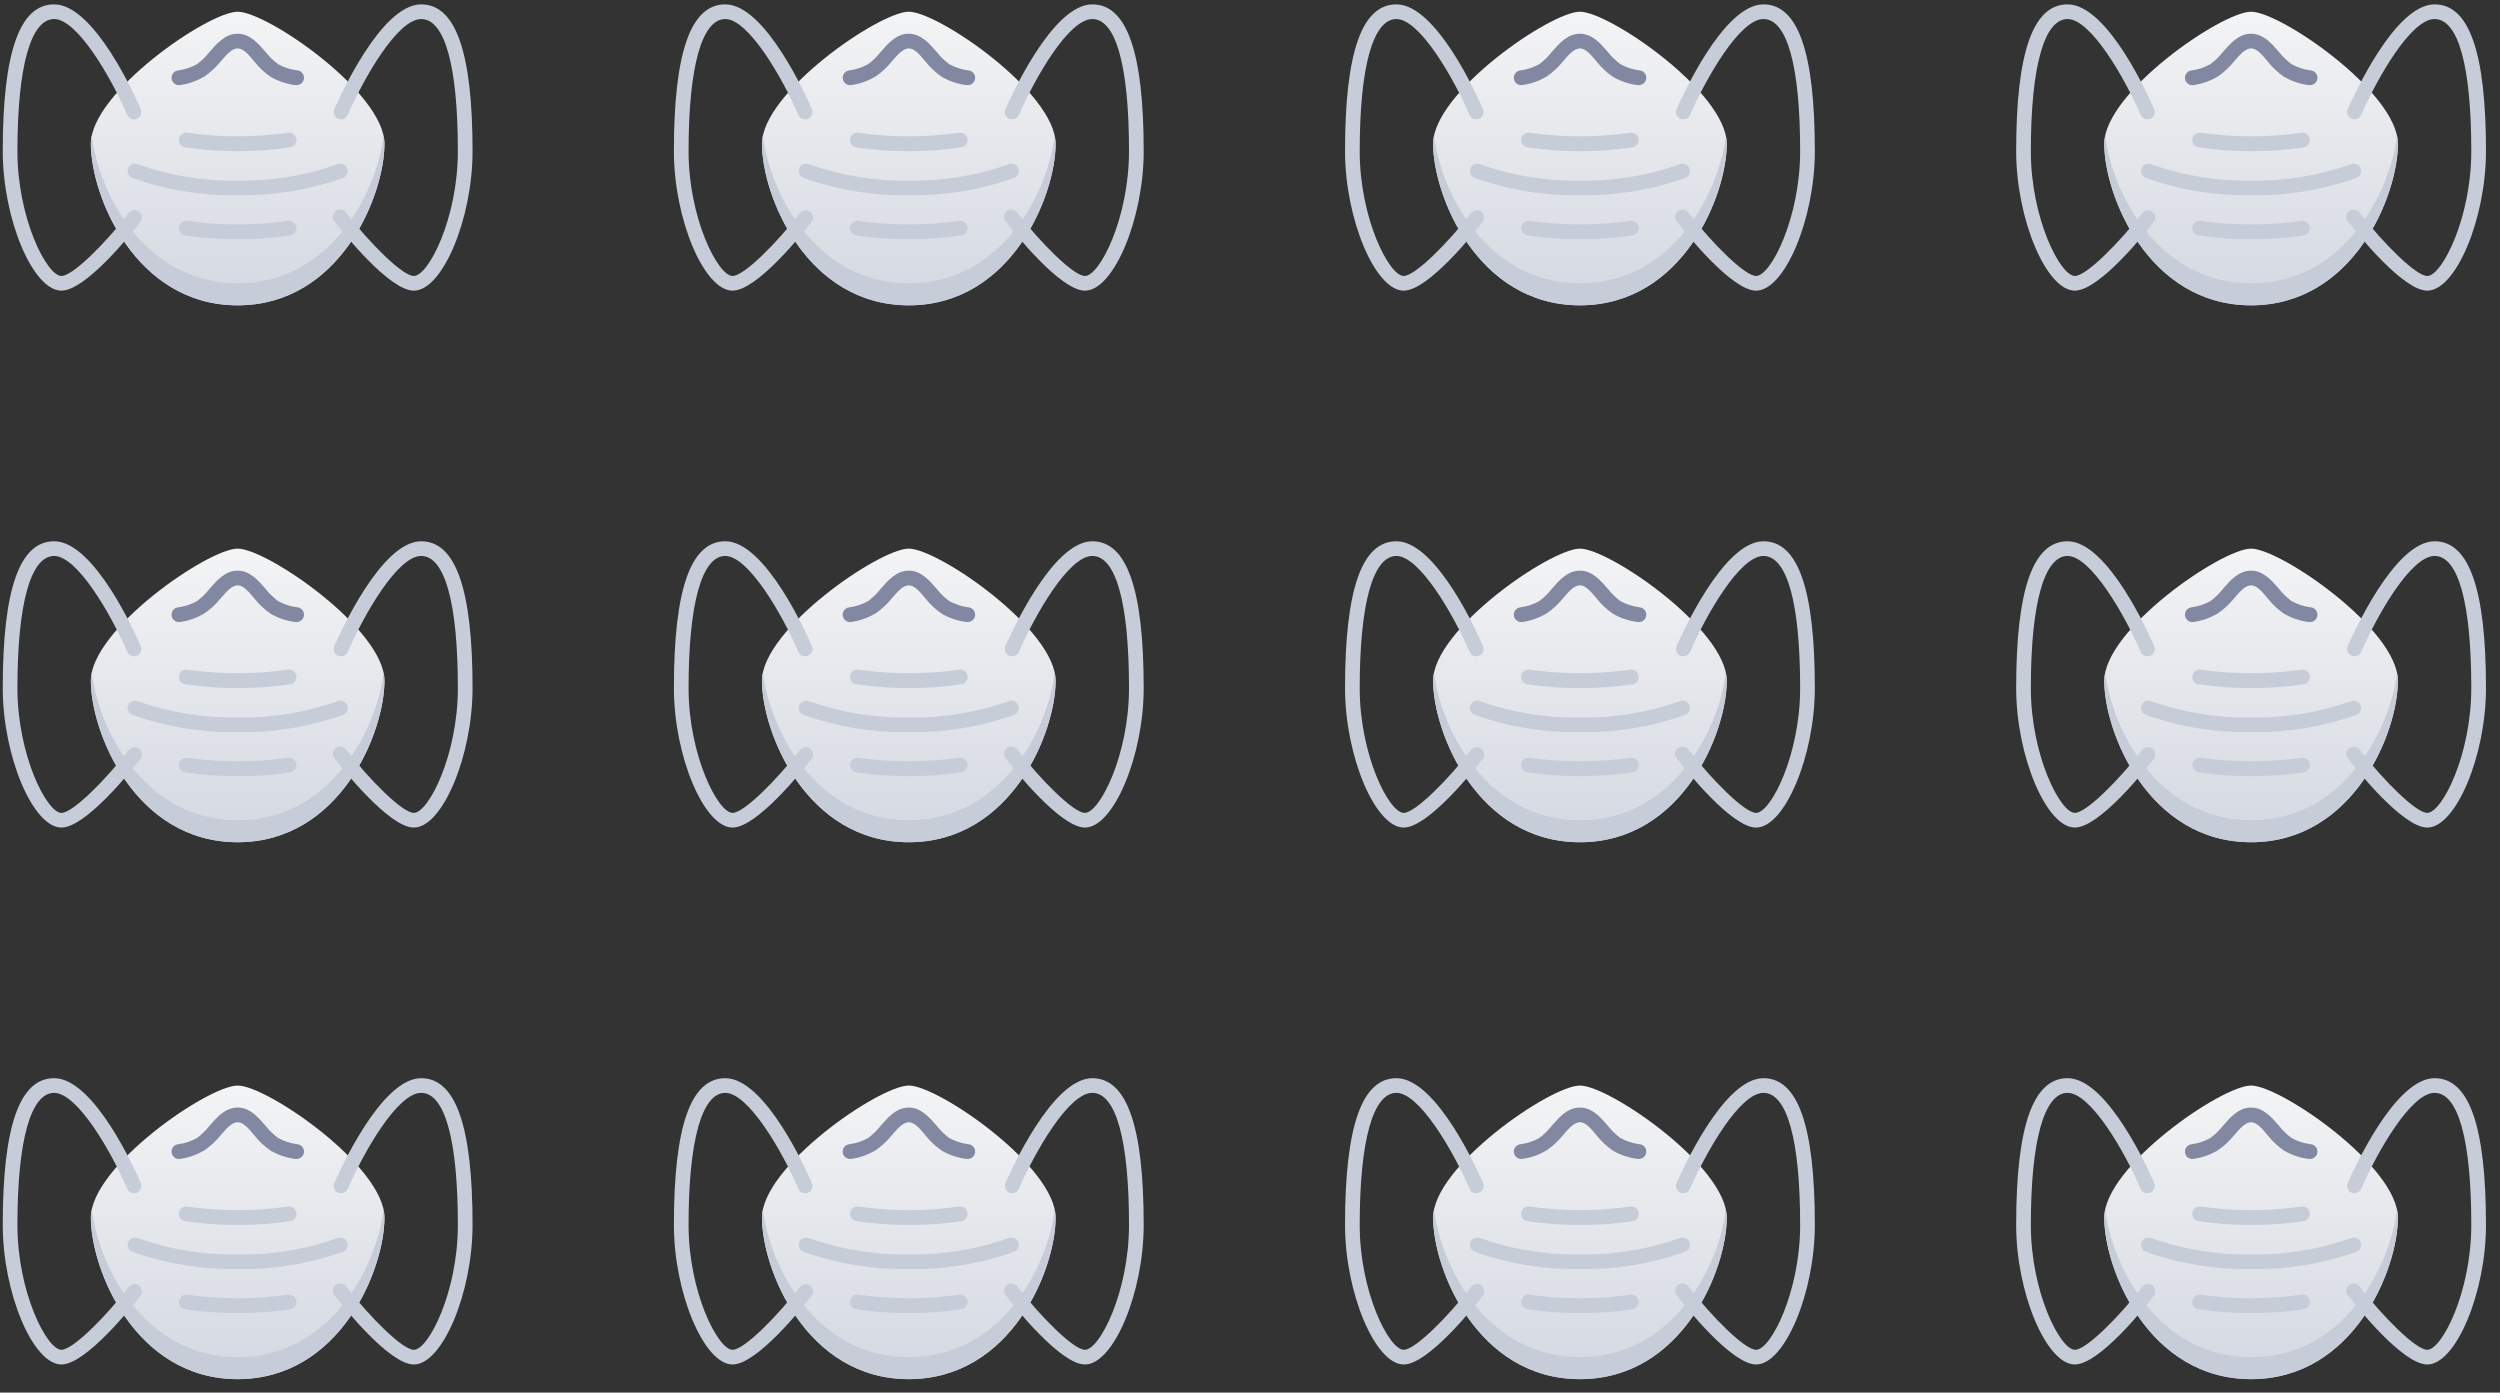 <svg xmlns="http://www.w3.org/2000/svg" width="149" height="83" viewBox="0 0 149 83">
    <rect x="0" y="0" width="149" height="83" fill="#333333" stroke="none"/>
    <defs>
        <linearGradient id="gy5klt2lya" x1="50%" x2="50%" y1="100%" y2="0%">
            <stop offset="0%" stop-color="#D4D8E1"/>
            <stop offset="100%" stop-color="#F3F4F5"/>
        </linearGradient>
    </defs>
    <g fill="none" fill-rule="evenodd">
        <g>
            <g>
                <g>
                    <g>
                        <g>
                            <g>
                                <path fill="url(#gy5klt2lya)" d="M22.75 8.313c0 3.062-2.625 9.624-8.75 9.624s-8.75-6.562-8.75-9.625c0-3.062 7-7.874 8.75-7.874s8.75 4.812 8.75 7.875z" transform="translate(-1723 -780) translate(535 665) translate(1188.104 115) translate(0 .26) translate(.06)"/>
                                <path fill="#C7CDD8" d="M22.75 8.313c0 3.062-2.625 9.624-8.75 9.624s-8.75-6.562-8.75-9.625c0-.164.019-.329.057-.49.38 3.277 3.071 8.803 8.693 8.803s8.313-5.526 8.693-8.803c.038.161.057.326.057.49z" transform="translate(-1723 -780) translate(535 665) translate(1188.104 115) translate(0 .26) translate(.06)"/>
                                <path fill="#8288A1" d="M17.5 4.813h-.048c-.53-.062-1.041-.233-1.5-.504-.353-.245-.668-.54-.937-.875-.346-.424-.674-.809-1.015-.809-.341 0-.67.376-1.015.779-.27.334-.584.629-.936.875-.458.28-.969.463-1.5.534-.242.026-.46-.148-.486-.39-.027-.241.147-.459.389-.486.395-.051.776-.177 1.124-.371.28-.21.532-.456.748-.731.438-.503.937-1.085 1.676-1.085.722 0 1.22.573 1.658 1.08.217.276.468.521.748.731.348.194.73.32 1.125.372.242.009.432.212.424.455-.008.243-.212.433-.455.425z" transform="translate(-1723 -780) translate(535 665) translate(1188.104 115) translate(0 .26) translate(.06)"/>
                                <path fill="#C7CDD8" d="M24.5 17.063c-1.453 0-4.187-3.422-4.72-4.109-.108-.122-.138-.294-.08-.446.06-.151.197-.258.359-.277.162-.018.32.055.412.19 1.404 1.81 3.35 3.767 4.029 3.767.875 0 2.625-3.444 2.625-7.438 0-5.08-.779-7.875-2.188-7.875-1.408 0-3.408 3.5-4.375 5.718-.061.144-.195.244-.35.262-.156.019-.31-.047-.403-.173-.094-.125-.113-.29-.052-.435C20.052 5.61 22.532 0 24.938 0 26.998 0 28 2.861 28 8.75c0 4.038-1.798 8.313-3.5 8.313zM3.5 17.063c-1.702 0-3.5-4.275-3.5-8.313C0 2.861 1.002 0 3.063 0c2.406 0 4.886 5.609 5.162 6.247.095.223-.007.48-.23.576-.222.095-.48-.008-.575-.23C6.47 4.375 4.445.875 3.063.875 1.68.875.874 3.671.874 8.75c0 3.994 1.75 7.438 2.625 7.438.678 0 2.625-1.956 4.03-3.767.152-.174.413-.2.596-.058.183.14.224.4.095.591-.534.687-3.269 4.108-4.721 4.108z" transform="translate(-1723 -780) translate(535 665) translate(1188.104 115) translate(0 .26) translate(.06)"/>
                                <path fill="#C7CDD8" d="M14 11.375c-2.14.038-4.268-.312-6.282-1.033-.146-.057-.25-.188-.272-.343-.023-.155.04-.31.162-.407.123-.097.288-.121.433-.063 1.912.68 3.93 1.01 5.959.971 2.029.038 4.047-.29 5.959-.971.224-.09.48.02.569.245.089.224-.02.48-.245.569-2.015.72-4.144 1.07-6.283 1.032zM14 14c-1.047.002-2.092-.073-3.128-.223-.156-.024-.288-.129-.346-.276-.058-.147-.033-.314.065-.437.099-.124.256-.186.412-.162 1.988.284 4.006.284 5.994 0 .156-.024.313.038.412.162.098.123.123.29.065.437-.058.147-.19.252-.346.276-1.036.15-2.081.225-3.128.223zM14 8.75c-1.047.002-2.092-.073-3.128-.223-.242-.036-.408-.262-.372-.503.036-.242.262-.408.503-.372 1.988.284 4.006.284 5.994 0 .241-.036.467.13.503.372.036.241-.13.467-.372.503-1.036.15-2.081.225-3.128.223z" transform="translate(-1723 -780) translate(535 665) translate(1188.104 115) translate(0 .26) translate(.06)"/>
                            </g>
                            <g>
                                <path fill="url(#gy5klt2lya)" d="M22.75 8.313c0 3.062-2.625 9.624-8.75 9.624s-8.75-6.562-8.75-9.625c0-3.062 7-7.874 8.75-7.874s8.75 4.812 8.75 7.875z" transform="translate(-1723 -780) translate(535 665) translate(1188.104 115) translate(0 .26) translate(40.06)"/>
                                <path fill="#C7CDD8" d="M22.75 8.313c0 3.062-2.625 9.624-8.75 9.624s-8.75-6.562-8.75-9.625c0-.164.019-.329.057-.49.38 3.277 3.071 8.803 8.693 8.803s8.313-5.526 8.693-8.803c.038.161.057.326.057.49z" transform="translate(-1723 -780) translate(535 665) translate(1188.104 115) translate(0 .26) translate(40.06)"/>
                                <path fill="#8288A1" d="M17.5 4.813h-.048c-.53-.062-1.041-.233-1.5-.504-.353-.245-.668-.54-.937-.875-.346-.424-.674-.809-1.015-.809-.341 0-.67.376-1.015.779-.27.334-.584.629-.936.875-.458.28-.969.463-1.5.534-.242.026-.46-.148-.486-.39-.027-.241.147-.459.389-.486.395-.051.776-.177 1.124-.371.28-.21.532-.456.748-.731.438-.503.937-1.085 1.676-1.085.722 0 1.22.573 1.658 1.08.217.276.468.521.748.731.348.194.73.32 1.125.372.242.009.432.212.424.455-.008.243-.212.433-.455.425z" transform="translate(-1723 -780) translate(535 665) translate(1188.104 115) translate(0 .26) translate(40.06)"/>
                                <path fill="#C7CDD8" d="M24.5 17.063c-1.453 0-4.187-3.422-4.72-4.109-.108-.122-.138-.294-.08-.446.06-.151.197-.258.359-.277.162-.018.32.055.412.19 1.404 1.81 3.35 3.767 4.029 3.767.875 0 2.625-3.444 2.625-7.438 0-5.08-.779-7.875-2.188-7.875-1.408 0-3.408 3.5-4.375 5.718-.061.144-.195.244-.35.262-.156.019-.31-.047-.403-.173-.094-.125-.113-.29-.052-.435C20.052 5.61 22.532 0 24.938 0 26.998 0 28 2.861 28 8.75c0 4.038-1.798 8.313-3.5 8.313zM3.5 17.063c-1.702 0-3.5-4.275-3.5-8.313C0 2.861 1.002 0 3.063 0c2.406 0 4.886 5.609 5.162 6.247.095.223-.007.48-.23.576-.222.095-.48-.008-.575-.23C6.47 4.375 4.445.875 3.063.875 1.68.875.874 3.671.874 8.75c0 3.994 1.75 7.438 2.625 7.438.678 0 2.625-1.956 4.03-3.767.152-.174.413-.2.596-.058.183.14.224.4.095.591-.534.687-3.269 4.108-4.721 4.108z" transform="translate(-1723 -780) translate(535 665) translate(1188.104 115) translate(0 .26) translate(40.06)"/>
                                <path fill="#C7CDD8" d="M14 11.375c-2.14.038-4.268-.312-6.282-1.033-.146-.057-.25-.188-.272-.343-.023-.155.04-.31.162-.407.123-.097.288-.121.433-.063 1.912.68 3.93 1.01 5.959.971 2.029.038 4.047-.29 5.959-.971.224-.09.48.02.569.245.089.224-.02.48-.245.569-2.015.72-4.144 1.07-6.283 1.032zM14 14c-1.047.002-2.092-.073-3.128-.223-.156-.024-.288-.129-.346-.276-.058-.147-.033-.314.065-.437.099-.124.256-.186.412-.162 1.988.284 4.006.284 5.994 0 .156-.024.313.038.412.162.098.123.123.29.065.437-.058.147-.19.252-.346.276-1.036.15-2.081.225-3.128.223zM14 8.75c-1.047.002-2.092-.073-3.128-.223-.242-.036-.408-.262-.372-.503.036-.242.262-.408.503-.372 1.988.284 4.006.284 5.994 0 .241-.036.467.13.503.372.036.241-.13.467-.372.503-1.036.15-2.081.225-3.128.223z" transform="translate(-1723 -780) translate(535 665) translate(1188.104 115) translate(0 .26) translate(40.06)"/>
                            </g>
                            <g>
                                <path fill="url(#gy5klt2lya)" d="M22.75 8.313c0 3.062-2.625 9.624-8.75 9.624s-8.75-6.562-8.75-9.625c0-3.062 7-7.874 8.75-7.874s8.75 4.812 8.75 7.875z" transform="translate(-1723 -780) translate(535 665) translate(1188.104 115) translate(0 .26) translate(80.06)"/>
                                <path fill="#C7CDD8" d="M22.75 8.313c0 3.062-2.625 9.624-8.75 9.624s-8.75-6.562-8.75-9.625c0-.164.019-.329.057-.49.38 3.277 3.071 8.803 8.693 8.803s8.313-5.526 8.693-8.803c.038.161.057.326.057.49z" transform="translate(-1723 -780) translate(535 665) translate(1188.104 115) translate(0 .26) translate(80.06)"/>
                                <path fill="#8288A1" d="M17.5 4.813h-.048c-.53-.062-1.041-.233-1.5-.504-.353-.245-.668-.54-.937-.875-.346-.424-.674-.809-1.015-.809-.341 0-.67.376-1.015.779-.27.334-.584.629-.936.875-.458.28-.969.463-1.5.534-.242.026-.46-.148-.486-.39-.027-.241.147-.459.389-.486.395-.051.776-.177 1.124-.371.28-.21.532-.456.748-.731.438-.503.937-1.085 1.676-1.085.722 0 1.22.573 1.658 1.08.217.276.468.521.748.731.348.194.73.32 1.125.372.242.009.432.212.424.455-.008.243-.212.433-.455.425z" transform="translate(-1723 -780) translate(535 665) translate(1188.104 115) translate(0 .26) translate(80.06)"/>
                                <path fill="#C7CDD8" d="M24.5 17.063c-1.453 0-4.187-3.422-4.72-4.109-.108-.122-.138-.294-.08-.446.06-.151.197-.258.359-.277.162-.018.32.055.412.19 1.404 1.81 3.35 3.767 4.029 3.767.875 0 2.625-3.444 2.625-7.438 0-5.08-.779-7.875-2.188-7.875-1.408 0-3.408 3.5-4.375 5.718-.061.144-.195.244-.35.262-.156.019-.31-.047-.403-.173-.094-.125-.113-.29-.052-.435C20.052 5.61 22.532 0 24.938 0 26.998 0 28 2.861 28 8.75c0 4.038-1.798 8.313-3.5 8.313zM3.5 17.063c-1.702 0-3.5-4.275-3.5-8.313C0 2.861 1.002 0 3.063 0c2.406 0 4.886 5.609 5.162 6.247.095.223-.007.48-.23.576-.222.095-.48-.008-.575-.23C6.47 4.375 4.445.875 3.063.875 1.68.875.874 3.671.874 8.75c0 3.994 1.75 7.438 2.625 7.438.678 0 2.625-1.956 4.03-3.767.152-.174.413-.2.596-.058.183.14.224.4.095.591-.534.687-3.269 4.108-4.721 4.108z" transform="translate(-1723 -780) translate(535 665) translate(1188.104 115) translate(0 .26) translate(80.06)"/>
                                <path fill="#C7CDD8" d="M14 11.375c-2.14.038-4.268-.312-6.282-1.033-.146-.057-.25-.188-.272-.343-.023-.155.04-.31.162-.407.123-.097.288-.121.433-.063 1.912.68 3.93 1.01 5.959.971 2.029.038 4.047-.29 5.959-.971.224-.09.48.02.569.245.089.224-.02.48-.245.569-2.015.72-4.144 1.07-6.283 1.032zM14 14c-1.047.002-2.092-.073-3.128-.223-.156-.024-.288-.129-.346-.276-.058-.147-.033-.314.065-.437.099-.124.256-.186.412-.162 1.988.284 4.006.284 5.994 0 .156-.024.313.038.412.162.098.123.123.29.065.437-.058.147-.19.252-.346.276-1.036.15-2.081.225-3.128.223zM14 8.75c-1.047.002-2.092-.073-3.128-.223-.242-.036-.408-.262-.372-.503.036-.242.262-.408.503-.372 1.988.284 4.006.284 5.994 0 .241-.036.467.13.503.372.036.241-.13.467-.372.503-1.036.15-2.081.225-3.128.223z" transform="translate(-1723 -780) translate(535 665) translate(1188.104 115) translate(0 .26) translate(80.06)"/>
                            </g>
                            <g>
                                <path fill="url(#gy5klt2lya)" d="M22.75 8.313c0 3.062-2.625 9.624-8.75 9.624s-8.75-6.562-8.75-9.625c0-3.062 7-7.874 8.75-7.874s8.75 4.812 8.75 7.875z" transform="translate(-1723 -780) translate(535 665) translate(1188.104 115) translate(0 .26) translate(120.06)"/>
                                <path fill="#C7CDD8" d="M22.75 8.313c0 3.062-2.625 9.624-8.75 9.624s-8.75-6.562-8.75-9.625c0-.164.019-.329.057-.49.38 3.277 3.071 8.803 8.693 8.803s8.313-5.526 8.693-8.803c.038.161.057.326.057.49z" transform="translate(-1723 -780) translate(535 665) translate(1188.104 115) translate(0 .26) translate(120.06)"/>
                                <path fill="#8288A1" d="M17.5 4.813h-.048c-.53-.062-1.041-.233-1.5-.504-.353-.245-.668-.54-.937-.875-.346-.424-.674-.809-1.015-.809-.341 0-.67.376-1.015.779-.27.334-.584.629-.936.875-.458.28-.969.463-1.5.534-.242.026-.46-.148-.486-.39-.027-.241.147-.459.389-.486.395-.051.776-.177 1.124-.371.28-.21.532-.456.748-.731.438-.503.937-1.085 1.676-1.085.722 0 1.22.573 1.658 1.08.217.276.468.521.748.731.348.194.73.32 1.125.372.242.009.432.212.424.455-.008.243-.212.433-.455.425z" transform="translate(-1723 -780) translate(535 665) translate(1188.104 115) translate(0 .26) translate(120.06)"/>
                                <path fill="#C7CDD8" d="M24.5 17.063c-1.453 0-4.187-3.422-4.72-4.109-.108-.122-.138-.294-.08-.446.06-.151.197-.258.359-.277.162-.018.32.055.412.19 1.404 1.81 3.35 3.767 4.029 3.767.875 0 2.625-3.444 2.625-7.438 0-5.08-.779-7.875-2.188-7.875-1.408 0-3.408 3.5-4.375 5.718-.061.144-.195.244-.35.262-.156.019-.31-.047-.403-.173-.094-.125-.113-.29-.052-.435C20.052 5.61 22.532 0 24.938 0 26.998 0 28 2.861 28 8.75c0 4.038-1.798 8.313-3.5 8.313zM3.5 17.063c-1.702 0-3.5-4.275-3.5-8.313C0 2.861 1.002 0 3.063 0c2.406 0 4.886 5.609 5.162 6.247.095.223-.007.48-.23.576-.222.095-.48-.008-.575-.23C6.47 4.375 4.445.875 3.063.875 1.68.875.874 3.671.874 8.75c0 3.994 1.75 7.438 2.625 7.438.678 0 2.625-1.956 4.03-3.767.152-.174.413-.2.596-.058.183.14.224.4.095.591-.534.687-3.269 4.108-4.721 4.108z" transform="translate(-1723 -780) translate(535 665) translate(1188.104 115) translate(0 .26) translate(120.06)"/>
                                <path fill="#C7CDD8" d="M14 11.375c-2.14.038-4.268-.312-6.282-1.033-.146-.057-.25-.188-.272-.343-.023-.155.04-.31.162-.407.123-.097.288-.121.433-.063 1.912.68 3.93 1.01 5.959.971 2.029.038 4.047-.29 5.959-.971.224-.09.48.02.569.245.089.224-.02.48-.245.569-2.015.72-4.144 1.07-6.283 1.032zM14 14c-1.047.002-2.092-.073-3.128-.223-.156-.024-.288-.129-.346-.276-.058-.147-.033-.314.065-.437.099-.124.256-.186.412-.162 1.988.284 4.006.284 5.994 0 .156-.024.313.038.412.162.098.123.123.29.065.437-.058.147-.19.252-.346.276-1.036.15-2.081.225-3.128.223zM14 8.75c-1.047.002-2.092-.073-3.128-.223-.242-.036-.408-.262-.372-.503.036-.242.262-.408.503-.372 1.988.284 4.006.284 5.994 0 .241-.036.467.13.503.372.036.241-.13.467-.372.503-1.036.15-2.081.225-3.128.223z" transform="translate(-1723 -780) translate(535 665) translate(1188.104 115) translate(0 .26) translate(120.06)"/>
                            </g>
                        </g>
                        <g>
                            <g>
                                <path fill="url(#gy5klt2lya)" d="M22.75 8.313c0 3.062-2.625 9.624-8.75 9.624s-8.75-6.562-8.75-9.625c0-3.062 7-7.874 8.75-7.874s8.75 4.812 8.75 7.875z" transform="translate(-1723 -780) translate(535 665) translate(1188.104 115) translate(0 .26) translate(0 32) translate(.06)"/>
                                <path fill="#C7CDD8" d="M22.75 8.313c0 3.062-2.625 9.624-8.75 9.624s-8.75-6.562-8.75-9.625c0-.164.019-.329.057-.49.38 3.277 3.071 8.803 8.693 8.803s8.313-5.526 8.693-8.803c.038.161.057.326.057.49z" transform="translate(-1723 -780) translate(535 665) translate(1188.104 115) translate(0 .26) translate(0 32) translate(.06)"/>
                                <path fill="#8288A1" d="M17.5 4.813h-.048c-.53-.062-1.041-.233-1.5-.504-.353-.245-.668-.54-.937-.875-.346-.424-.674-.809-1.015-.809-.341 0-.67.376-1.015.779-.27.334-.584.629-.936.875-.458.28-.969.463-1.5.534-.242.026-.46-.148-.486-.39-.027-.241.147-.459.389-.486.395-.051.776-.177 1.124-.371.28-.21.532-.456.748-.731.438-.503.937-1.085 1.676-1.085.722 0 1.22.573 1.658 1.08.217.276.468.521.748.731.348.194.73.32 1.125.372.242.009.432.212.424.455-.008.243-.212.433-.455.425z" transform="translate(-1723 -780) translate(535 665) translate(1188.104 115) translate(0 .26) translate(0 32) translate(.06)"/>
                                <path fill="#C7CDD8" d="M24.5 17.063c-1.453 0-4.187-3.422-4.72-4.109-.108-.122-.138-.294-.08-.446.06-.151.197-.258.359-.277.162-.018.32.055.412.19 1.404 1.81 3.35 3.767 4.029 3.767.875 0 2.625-3.444 2.625-7.438 0-5.08-.779-7.875-2.188-7.875-1.408 0-3.408 3.5-4.375 5.718-.061.144-.195.244-.35.262-.156.019-.31-.047-.403-.173-.094-.125-.113-.29-.052-.435C20.052 5.61 22.532 0 24.938 0 26.998 0 28 2.861 28 8.75c0 4.038-1.798 8.313-3.5 8.313zM3.5 17.063c-1.702 0-3.5-4.275-3.5-8.313C0 2.861 1.002 0 3.063 0c2.406 0 4.886 5.609 5.162 6.247.095.223-.007.48-.23.576-.222.095-.48-.008-.575-.23C6.47 4.375 4.445.875 3.063.875 1.68.875.874 3.671.874 8.75c0 3.994 1.75 7.438 2.625 7.438.678 0 2.625-1.956 4.03-3.767.152-.174.413-.2.596-.058.183.14.224.4.095.591-.534.687-3.269 4.108-4.721 4.108z" transform="translate(-1723 -780) translate(535 665) translate(1188.104 115) translate(0 .26) translate(0 32) translate(.06)"/>
                                <path fill="#C7CDD8" d="M14 11.375c-2.14.038-4.268-.312-6.282-1.033-.146-.057-.25-.188-.272-.343-.023-.155.04-.31.162-.407.123-.097.288-.121.433-.063 1.912.68 3.93 1.01 5.959.971 2.029.038 4.047-.29 5.959-.971.224-.09.48.02.569.245.089.224-.02.48-.245.569-2.015.72-4.144 1.07-6.283 1.032zM14 14c-1.047.002-2.092-.073-3.128-.223-.156-.024-.288-.129-.346-.276-.058-.147-.033-.314.065-.437.099-.124.256-.186.412-.162 1.988.284 4.006.284 5.994 0 .156-.024.313.038.412.162.098.123.123.29.065.437-.058.147-.19.252-.346.276-1.036.15-2.081.225-3.128.223zM14 8.75c-1.047.002-2.092-.073-3.128-.223-.242-.036-.408-.262-.372-.503.036-.242.262-.408.503-.372 1.988.284 4.006.284 5.994 0 .241-.036.467.13.503.372.036.241-.13.467-.372.503-1.036.15-2.081.225-3.128.223z" transform="translate(-1723 -780) translate(535 665) translate(1188.104 115) translate(0 .26) translate(0 32) translate(.06)"/>
                            </g>
                            <g>
                                <path fill="url(#gy5klt2lya)" d="M22.75 8.313c0 3.062-2.625 9.624-8.75 9.624s-8.75-6.562-8.75-9.625c0-3.062 7-7.874 8.75-7.874s8.75 4.812 8.75 7.875z" transform="translate(-1723 -780) translate(535 665) translate(1188.104 115) translate(0 .26) translate(0 32) translate(40.06)"/>
                                <path fill="#C7CDD8" d="M22.75 8.313c0 3.062-2.625 9.624-8.75 9.624s-8.75-6.562-8.75-9.625c0-.164.019-.329.057-.49.38 3.277 3.071 8.803 8.693 8.803s8.313-5.526 8.693-8.803c.038.161.057.326.057.49z" transform="translate(-1723 -780) translate(535 665) translate(1188.104 115) translate(0 .26) translate(0 32) translate(40.06)"/>
                                <path fill="#8288A1" d="M17.5 4.813h-.048c-.53-.062-1.041-.233-1.5-.504-.353-.245-.668-.54-.937-.875-.346-.424-.674-.809-1.015-.809-.341 0-.67.376-1.015.779-.27.334-.584.629-.936.875-.458.28-.969.463-1.5.534-.242.026-.46-.148-.486-.39-.027-.241.147-.459.389-.486.395-.051.776-.177 1.124-.371.28-.21.532-.456.748-.731.438-.503.937-1.085 1.676-1.085.722 0 1.22.573 1.658 1.08.217.276.468.521.748.731.348.194.73.32 1.125.372.242.009.432.212.424.455-.008.243-.212.433-.455.425z" transform="translate(-1723 -780) translate(535 665) translate(1188.104 115) translate(0 .26) translate(0 32) translate(40.06)"/>
                                <path fill="#C7CDD8" d="M24.5 17.063c-1.453 0-4.187-3.422-4.72-4.109-.108-.122-.138-.294-.08-.446.06-.151.197-.258.359-.277.162-.018.32.055.412.19 1.404 1.81 3.35 3.767 4.029 3.767.875 0 2.625-3.444 2.625-7.438 0-5.08-.779-7.875-2.188-7.875-1.408 0-3.408 3.5-4.375 5.718-.061.144-.195.244-.35.262-.156.019-.31-.047-.403-.173-.094-.125-.113-.29-.052-.435C20.052 5.61 22.532 0 24.938 0 26.998 0 28 2.861 28 8.75c0 4.038-1.798 8.313-3.5 8.313zM3.5 17.063c-1.702 0-3.5-4.275-3.5-8.313C0 2.861 1.002 0 3.063 0c2.406 0 4.886 5.609 5.162 6.247.095.223-.007.48-.23.576-.222.095-.48-.008-.575-.23C6.47 4.375 4.445.875 3.063.875 1.68.875.874 3.671.874 8.75c0 3.994 1.75 7.438 2.625 7.438.678 0 2.625-1.956 4.03-3.767.152-.174.413-.2.596-.058.183.14.224.4.095.591-.534.687-3.269 4.108-4.721 4.108z" transform="translate(-1723 -780) translate(535 665) translate(1188.104 115) translate(0 .26) translate(0 32) translate(40.06)"/>
                                <path fill="#C7CDD8" d="M14 11.375c-2.14.038-4.268-.312-6.282-1.033-.146-.057-.25-.188-.272-.343-.023-.155.04-.31.162-.407.123-.097.288-.121.433-.063 1.912.68 3.93 1.01 5.959.971 2.029.038 4.047-.29 5.959-.971.224-.09.48.02.569.245.089.224-.02.48-.245.569-2.015.72-4.144 1.07-6.283 1.032zM14 14c-1.047.002-2.092-.073-3.128-.223-.156-.024-.288-.129-.346-.276-.058-.147-.033-.314.065-.437.099-.124.256-.186.412-.162 1.988.284 4.006.284 5.994 0 .156-.024.313.038.412.162.098.123.123.29.065.437-.058.147-.19.252-.346.276-1.036.15-2.081.225-3.128.223zM14 8.75c-1.047.002-2.092-.073-3.128-.223-.242-.036-.408-.262-.372-.503.036-.242.262-.408.503-.372 1.988.284 4.006.284 5.994 0 .241-.036.467.13.503.372.036.241-.13.467-.372.503-1.036.15-2.081.225-3.128.223z" transform="translate(-1723 -780) translate(535 665) translate(1188.104 115) translate(0 .26) translate(0 32) translate(40.06)"/>
                            </g>
                            <g>
                                <path fill="url(#gy5klt2lya)" d="M22.75 8.313c0 3.062-2.625 9.624-8.75 9.624s-8.75-6.562-8.75-9.625c0-3.062 7-7.874 8.75-7.874s8.75 4.812 8.75 7.875z" transform="translate(-1723 -780) translate(535 665) translate(1188.104 115) translate(0 .26) translate(0 32) translate(80.06)"/>
                                <path fill="#C7CDD8" d="M22.75 8.313c0 3.062-2.625 9.624-8.75 9.624s-8.75-6.562-8.75-9.625c0-.164.019-.329.057-.49.38 3.277 3.071 8.803 8.693 8.803s8.313-5.526 8.693-8.803c.038.161.057.326.057.49z" transform="translate(-1723 -780) translate(535 665) translate(1188.104 115) translate(0 .26) translate(0 32) translate(80.06)"/>
                                <path fill="#8288A1" d="M17.5 4.813h-.048c-.53-.062-1.041-.233-1.5-.504-.353-.245-.668-.54-.937-.875-.346-.424-.674-.809-1.015-.809-.341 0-.67.376-1.015.779-.27.334-.584.629-.936.875-.458.28-.969.463-1.5.534-.242.026-.46-.148-.486-.39-.027-.241.147-.459.389-.486.395-.051.776-.177 1.124-.371.28-.21.532-.456.748-.731.438-.503.937-1.085 1.676-1.085.722 0 1.22.573 1.658 1.08.217.276.468.521.748.731.348.194.73.32 1.125.372.242.009.432.212.424.455-.008.243-.212.433-.455.425z" transform="translate(-1723 -780) translate(535 665) translate(1188.104 115) translate(0 .26) translate(0 32) translate(80.06)"/>
                                <path fill="#C7CDD8" d="M24.5 17.063c-1.453 0-4.187-3.422-4.72-4.109-.108-.122-.138-.294-.08-.446.06-.151.197-.258.359-.277.162-.018.32.055.412.19 1.404 1.81 3.35 3.767 4.029 3.767.875 0 2.625-3.444 2.625-7.438 0-5.08-.779-7.875-2.188-7.875-1.408 0-3.408 3.5-4.375 5.718-.061.144-.195.244-.35.262-.156.019-.31-.047-.403-.173-.094-.125-.113-.29-.052-.435C20.052 5.61 22.532 0 24.938 0 26.998 0 28 2.861 28 8.75c0 4.038-1.798 8.313-3.5 8.313zM3.5 17.063c-1.702 0-3.5-4.275-3.5-8.313C0 2.861 1.002 0 3.063 0c2.406 0 4.886 5.609 5.162 6.247.095.223-.007.48-.23.576-.222.095-.48-.008-.575-.23C6.47 4.375 4.445.875 3.063.875 1.68.875.874 3.671.874 8.75c0 3.994 1.75 7.438 2.625 7.438.678 0 2.625-1.956 4.03-3.767.152-.174.413-.2.596-.058.183.14.224.4.095.591-.534.687-3.269 4.108-4.721 4.108z" transform="translate(-1723 -780) translate(535 665) translate(1188.104 115) translate(0 .26) translate(0 32) translate(80.06)"/>
                                <path fill="#C7CDD8" d="M14 11.375c-2.14.038-4.268-.312-6.282-1.033-.146-.057-.25-.188-.272-.343-.023-.155.04-.31.162-.407.123-.097.288-.121.433-.063 1.912.68 3.93 1.01 5.959.971 2.029.038 4.047-.29 5.959-.971.224-.09.48.02.569.245.089.224-.02.48-.245.569-2.015.72-4.144 1.07-6.283 1.032zM14 14c-1.047.002-2.092-.073-3.128-.223-.156-.024-.288-.129-.346-.276-.058-.147-.033-.314.065-.437.099-.124.256-.186.412-.162 1.988.284 4.006.284 5.994 0 .156-.024.313.038.412.162.098.123.123.29.065.437-.058.147-.19.252-.346.276-1.036.15-2.081.225-3.128.223zM14 8.75c-1.047.002-2.092-.073-3.128-.223-.242-.036-.408-.262-.372-.503.036-.242.262-.408.503-.372 1.988.284 4.006.284 5.994 0 .241-.036.467.13.503.372.036.241-.13.467-.372.503-1.036.15-2.081.225-3.128.223z" transform="translate(-1723 -780) translate(535 665) translate(1188.104 115) translate(0 .26) translate(0 32) translate(80.06)"/>
                            </g>
                            <g>
                                <path fill="url(#gy5klt2lya)" d="M22.75 8.313c0 3.062-2.625 9.624-8.75 9.624s-8.75-6.562-8.75-9.625c0-3.062 7-7.874 8.75-7.874s8.75 4.812 8.75 7.875z" transform="translate(-1723 -780) translate(535 665) translate(1188.104 115) translate(0 .26) translate(0 32) translate(120.06)"/>
                                <path fill="#C7CDD8" d="M22.75 8.313c0 3.062-2.625 9.624-8.75 9.624s-8.75-6.562-8.75-9.625c0-.164.019-.329.057-.49.38 3.277 3.071 8.803 8.693 8.803s8.313-5.526 8.693-8.803c.038.161.057.326.057.49z" transform="translate(-1723 -780) translate(535 665) translate(1188.104 115) translate(0 .26) translate(0 32) translate(120.06)"/>
                                <path fill="#8288A1" d="M17.5 4.813h-.048c-.53-.062-1.041-.233-1.5-.504-.353-.245-.668-.54-.937-.875-.346-.424-.674-.809-1.015-.809-.341 0-.67.376-1.015.779-.27.334-.584.629-.936.875-.458.28-.969.463-1.5.534-.242.026-.46-.148-.486-.39-.027-.241.147-.459.389-.486.395-.051.776-.177 1.124-.371.28-.21.532-.456.748-.731.438-.503.937-1.085 1.676-1.085.722 0 1.22.573 1.658 1.08.217.276.468.521.748.731.348.194.73.32 1.125.372.242.009.432.212.424.455-.008.243-.212.433-.455.425z" transform="translate(-1723 -780) translate(535 665) translate(1188.104 115) translate(0 .26) translate(0 32) translate(120.06)"/>
                                <path fill="#C7CDD8" d="M24.5 17.063c-1.453 0-4.187-3.422-4.72-4.109-.108-.122-.138-.294-.08-.446.06-.151.197-.258.359-.277.162-.018.32.055.412.19 1.404 1.81 3.35 3.767 4.029 3.767.875 0 2.625-3.444 2.625-7.438 0-5.08-.779-7.875-2.188-7.875-1.408 0-3.408 3.5-4.375 5.718-.061.144-.195.244-.35.262-.156.019-.31-.047-.403-.173-.094-.125-.113-.29-.052-.435C20.052 5.61 22.532 0 24.938 0 26.998 0 28 2.861 28 8.75c0 4.038-1.798 8.313-3.5 8.313zM3.5 17.063c-1.702 0-3.5-4.275-3.5-8.313C0 2.861 1.002 0 3.063 0c2.406 0 4.886 5.609 5.162 6.247.095.223-.007.48-.23.576-.222.095-.48-.008-.575-.23C6.47 4.375 4.445.875 3.063.875 1.68.875.874 3.671.874 8.75c0 3.994 1.75 7.438 2.625 7.438.678 0 2.625-1.956 4.03-3.767.152-.174.413-.2.596-.058.183.14.224.4.095.591-.534.687-3.269 4.108-4.721 4.108z" transform="translate(-1723 -780) translate(535 665) translate(1188.104 115) translate(0 .26) translate(0 32) translate(120.06)"/>
                                <path fill="#C7CDD8" d="M14 11.375c-2.14.038-4.268-.312-6.282-1.033-.146-.057-.25-.188-.272-.343-.023-.155.04-.31.162-.407.123-.097.288-.121.433-.063 1.912.68 3.93 1.01 5.959.971 2.029.038 4.047-.29 5.959-.971.224-.09.48.02.569.245.089.224-.02.48-.245.569-2.015.72-4.144 1.07-6.283 1.032zM14 14c-1.047.002-2.092-.073-3.128-.223-.156-.024-.288-.129-.346-.276-.058-.147-.033-.314.065-.437.099-.124.256-.186.412-.162 1.988.284 4.006.284 5.994 0 .156-.024.313.038.412.162.098.123.123.29.065.437-.058.147-.19.252-.346.276-1.036.15-2.081.225-3.128.223zM14 8.75c-1.047.002-2.092-.073-3.128-.223-.242-.036-.408-.262-.372-.503.036-.242.262-.408.503-.372 1.988.284 4.006.284 5.994 0 .241-.036.467.13.503.372.036.241-.13.467-.372.503-1.036.15-2.081.225-3.128.223z" transform="translate(-1723 -780) translate(535 665) translate(1188.104 115) translate(0 .26) translate(0 32) translate(120.06)"/>
                            </g>
                        </g>
                        <g>
                            <g>
                                <path fill="url(#gy5klt2lya)" d="M22.75 8.313c0 3.062-2.625 9.624-8.75 9.624s-8.75-6.562-8.75-9.625c0-3.062 7-7.874 8.75-7.874s8.75 4.812 8.75 7.875z" transform="translate(-1723 -780) translate(535 665) translate(1188.104 115) translate(0 .26) translate(0 64) translate(.06)"/>
                                <path fill="#C7CDD8" d="M22.75 8.313c0 3.062-2.625 9.624-8.75 9.624s-8.75-6.562-8.75-9.625c0-.164.019-.329.057-.49.38 3.277 3.071 8.803 8.693 8.803s8.313-5.526 8.693-8.803c.038.161.057.326.057.49z" transform="translate(-1723 -780) translate(535 665) translate(1188.104 115) translate(0 .26) translate(0 64) translate(.06)"/>
                                <path fill="#8288A1" d="M17.5 4.813h-.048c-.53-.062-1.041-.233-1.5-.504-.353-.245-.668-.54-.937-.875-.346-.424-.674-.809-1.015-.809-.341 0-.67.376-1.015.779-.27.334-.584.629-.936.875-.458.28-.969.463-1.5.534-.242.026-.46-.148-.486-.39-.027-.241.147-.459.389-.486.395-.051.776-.177 1.124-.371.28-.21.532-.456.748-.731.438-.503.937-1.085 1.676-1.085.722 0 1.22.573 1.658 1.08.217.276.468.521.748.731.348.194.73.32 1.125.372.242.009.432.212.424.455-.008.243-.212.433-.455.425z" transform="translate(-1723 -780) translate(535 665) translate(1188.104 115) translate(0 .26) translate(0 64) translate(.06)"/>
                                <path fill="#C7CDD8" d="M24.5 17.063c-1.453 0-4.187-3.422-4.72-4.109-.108-.122-.138-.294-.08-.446.06-.151.197-.258.359-.277.162-.018.32.055.412.19 1.404 1.81 3.35 3.767 4.029 3.767.875 0 2.625-3.444 2.625-7.438 0-5.08-.779-7.875-2.188-7.875-1.408 0-3.408 3.5-4.375 5.718-.061.144-.195.244-.35.262-.156.019-.31-.047-.403-.173-.094-.125-.113-.29-.052-.435C20.052 5.61 22.532 0 24.938 0 26.998 0 28 2.861 28 8.75c0 4.038-1.798 8.313-3.5 8.313zM3.5 17.063c-1.702 0-3.5-4.275-3.5-8.313C0 2.861 1.002 0 3.063 0c2.406 0 4.886 5.609 5.162 6.247.095.223-.007.48-.23.576-.222.095-.48-.008-.575-.23C6.47 4.375 4.445.875 3.063.875 1.68.875.874 3.671.874 8.75c0 3.994 1.75 7.438 2.625 7.438.678 0 2.625-1.956 4.03-3.767.152-.174.413-.2.596-.058.183.14.224.4.095.591-.534.687-3.269 4.108-4.721 4.108z" transform="translate(-1723 -780) translate(535 665) translate(1188.104 115) translate(0 .26) translate(0 64) translate(.06)"/>
                                <path fill="#C7CDD8" d="M14 11.375c-2.14.038-4.268-.312-6.282-1.033-.146-.057-.25-.188-.272-.343-.023-.155.04-.31.162-.407.123-.097.288-.121.433-.063 1.912.68 3.93 1.01 5.959.971 2.029.038 4.047-.29 5.959-.971.224-.09.48.02.569.245.089.224-.02.48-.245.569-2.015.72-4.144 1.07-6.283 1.032zM14 14c-1.047.002-2.092-.073-3.128-.223-.156-.024-.288-.129-.346-.276-.058-.147-.033-.314.065-.437.099-.124.256-.186.412-.162 1.988.284 4.006.284 5.994 0 .156-.024.313.038.412.162.098.123.123.29.065.437-.058.147-.19.252-.346.276-1.036.15-2.081.225-3.128.223zM14 8.75c-1.047.002-2.092-.073-3.128-.223-.242-.036-.408-.262-.372-.503.036-.242.262-.408.503-.372 1.988.284 4.006.284 5.994 0 .241-.036.467.13.503.372.036.241-.13.467-.372.503-1.036.15-2.081.225-3.128.223z" transform="translate(-1723 -780) translate(535 665) translate(1188.104 115) translate(0 .26) translate(0 64) translate(.06)"/>
                            </g>
                            <g>
                                <path fill="url(#gy5klt2lya)" d="M22.75 8.313c0 3.062-2.625 9.624-8.75 9.624s-8.75-6.562-8.75-9.625c0-3.062 7-7.874 8.75-7.874s8.75 4.812 8.75 7.875z" transform="translate(-1723 -780) translate(535 665) translate(1188.104 115) translate(0 .26) translate(0 64) translate(40.06)"/>
                                <path fill="#C7CDD8" d="M22.75 8.313c0 3.062-2.625 9.624-8.75 9.624s-8.75-6.562-8.75-9.625c0-.164.019-.329.057-.49.38 3.277 3.071 8.803 8.693 8.803s8.313-5.526 8.693-8.803c.038.161.057.326.057.49z" transform="translate(-1723 -780) translate(535 665) translate(1188.104 115) translate(0 .26) translate(0 64) translate(40.06)"/>
                                <path fill="#8288A1" d="M17.5 4.813h-.048c-.53-.062-1.041-.233-1.5-.504-.353-.245-.668-.54-.937-.875-.346-.424-.674-.809-1.015-.809-.341 0-.67.376-1.015.779-.27.334-.584.629-.936.875-.458.28-.969.463-1.5.534-.242.026-.46-.148-.486-.39-.027-.241.147-.459.389-.486.395-.051.776-.177 1.124-.371.28-.21.532-.456.748-.731.438-.503.937-1.085 1.676-1.085.722 0 1.22.573 1.658 1.08.217.276.468.521.748.731.348.194.73.32 1.125.372.242.009.432.212.424.455-.008.243-.212.433-.455.425z" transform="translate(-1723 -780) translate(535 665) translate(1188.104 115) translate(0 .26) translate(0 64) translate(40.06)"/>
                                <path fill="#C7CDD8" d="M24.5 17.063c-1.453 0-4.187-3.422-4.72-4.109-.108-.122-.138-.294-.08-.446.06-.151.197-.258.359-.277.162-.018.32.055.412.19 1.404 1.81 3.35 3.767 4.029 3.767.875 0 2.625-3.444 2.625-7.438 0-5.08-.779-7.875-2.188-7.875-1.408 0-3.408 3.5-4.375 5.718-.061.144-.195.244-.35.262-.156.019-.31-.047-.403-.173-.094-.125-.113-.29-.052-.435C20.052 5.61 22.532 0 24.938 0 26.998 0 28 2.861 28 8.75c0 4.038-1.798 8.313-3.5 8.313zM3.5 17.063c-1.702 0-3.5-4.275-3.5-8.313C0 2.861 1.002 0 3.063 0c2.406 0 4.886 5.609 5.162 6.247.095.223-.007.48-.23.576-.222.095-.48-.008-.575-.23C6.47 4.375 4.445.875 3.063.875 1.68.875.874 3.671.874 8.75c0 3.994 1.75 7.438 2.625 7.438.678 0 2.625-1.956 4.03-3.767.152-.174.413-.2.596-.058.183.14.224.4.095.591-.534.687-3.269 4.108-4.721 4.108z" transform="translate(-1723 -780) translate(535 665) translate(1188.104 115) translate(0 .26) translate(0 64) translate(40.06)"/>
                                <path fill="#C7CDD8" d="M14 11.375c-2.14.038-4.268-.312-6.282-1.033-.146-.057-.25-.188-.272-.343-.023-.155.04-.31.162-.407.123-.097.288-.121.433-.063 1.912.68 3.93 1.01 5.959.971 2.029.038 4.047-.29 5.959-.971.224-.09.48.02.569.245.089.224-.02.48-.245.569-2.015.72-4.144 1.07-6.283 1.032zM14 14c-1.047.002-2.092-.073-3.128-.223-.156-.024-.288-.129-.346-.276-.058-.147-.033-.314.065-.437.099-.124.256-.186.412-.162 1.988.284 4.006.284 5.994 0 .156-.024.313.038.412.162.098.123.123.29.065.437-.058.147-.19.252-.346.276-1.036.15-2.081.225-3.128.223zM14 8.75c-1.047.002-2.092-.073-3.128-.223-.242-.036-.408-.262-.372-.503.036-.242.262-.408.503-.372 1.988.284 4.006.284 5.994 0 .241-.036.467.13.503.372.036.241-.13.467-.372.503-1.036.15-2.081.225-3.128.223z" transform="translate(-1723 -780) translate(535 665) translate(1188.104 115) translate(0 .26) translate(0 64) translate(40.06)"/>
                            </g>
                            <g>
                                <path fill="url(#gy5klt2lya)" d="M22.75 8.313c0 3.062-2.625 9.624-8.75 9.624s-8.75-6.562-8.75-9.625c0-3.062 7-7.874 8.75-7.874s8.75 4.812 8.75 7.875z" transform="translate(-1723 -780) translate(535 665) translate(1188.104 115) translate(0 .26) translate(0 64) translate(80.06)"/>
                                <path fill="#C7CDD8" d="M22.75 8.313c0 3.062-2.625 9.624-8.75 9.624s-8.75-6.562-8.75-9.625c0-.164.019-.329.057-.49.38 3.277 3.071 8.803 8.693 8.803s8.313-5.526 8.693-8.803c.038.161.057.326.057.49z" transform="translate(-1723 -780) translate(535 665) translate(1188.104 115) translate(0 .26) translate(0 64) translate(80.06)"/>
                                <path fill="#8288A1" d="M17.5 4.813h-.048c-.53-.062-1.041-.233-1.5-.504-.353-.245-.668-.54-.937-.875-.346-.424-.674-.809-1.015-.809-.341 0-.67.376-1.015.779-.27.334-.584.629-.936.875-.458.28-.969.463-1.5.534-.242.026-.46-.148-.486-.39-.027-.241.147-.459.389-.486.395-.051.776-.177 1.124-.371.28-.21.532-.456.748-.731.438-.503.937-1.085 1.676-1.085.722 0 1.22.573 1.658 1.08.217.276.468.521.748.731.348.194.73.32 1.125.372.242.009.432.212.424.455-.008.243-.212.433-.455.425z" transform="translate(-1723 -780) translate(535 665) translate(1188.104 115) translate(0 .26) translate(0 64) translate(80.06)"/>
                                <path fill="#C7CDD8" d="M24.5 17.063c-1.453 0-4.187-3.422-4.72-4.109-.108-.122-.138-.294-.08-.446.06-.151.197-.258.359-.277.162-.018.32.055.412.19 1.404 1.81 3.35 3.767 4.029 3.767.875 0 2.625-3.444 2.625-7.438 0-5.08-.779-7.875-2.188-7.875-1.408 0-3.408 3.5-4.375 5.718-.061.144-.195.244-.35.262-.156.019-.31-.047-.403-.173-.094-.125-.113-.29-.052-.435C20.052 5.61 22.532 0 24.938 0 26.998 0 28 2.861 28 8.75c0 4.038-1.798 8.313-3.5 8.313zM3.5 17.063c-1.702 0-3.5-4.275-3.5-8.313C0 2.861 1.002 0 3.063 0c2.406 0 4.886 5.609 5.162 6.247.095.223-.007.48-.23.576-.222.095-.48-.008-.575-.23C6.47 4.375 4.445.875 3.063.875 1.68.875.874 3.671.874 8.75c0 3.994 1.75 7.438 2.625 7.438.678 0 2.625-1.956 4.03-3.767.152-.174.413-.2.596-.058.183.14.224.4.095.591-.534.687-3.269 4.108-4.721 4.108z" transform="translate(-1723 -780) translate(535 665) translate(1188.104 115) translate(0 .26) translate(0 64) translate(80.06)"/>
                                <path fill="#C7CDD8" d="M14 11.375c-2.14.038-4.268-.312-6.282-1.033-.146-.057-.25-.188-.272-.343-.023-.155.04-.31.162-.407.123-.097.288-.121.433-.063 1.912.68 3.93 1.01 5.959.971 2.029.038 4.047-.29 5.959-.971.224-.09.48.02.569.245.089.224-.02.48-.245.569-2.015.72-4.144 1.07-6.283 1.032zM14 14c-1.047.002-2.092-.073-3.128-.223-.156-.024-.288-.129-.346-.276-.058-.147-.033-.314.065-.437.099-.124.256-.186.412-.162 1.988.284 4.006.284 5.994 0 .156-.024.313.038.412.162.098.123.123.29.065.437-.058.147-.19.252-.346.276-1.036.15-2.081.225-3.128.223zM14 8.75c-1.047.002-2.092-.073-3.128-.223-.242-.036-.408-.262-.372-.503.036-.242.262-.408.503-.372 1.988.284 4.006.284 5.994 0 .241-.036.467.13.503.372.036.241-.13.467-.372.503-1.036.15-2.081.225-3.128.223z" transform="translate(-1723 -780) translate(535 665) translate(1188.104 115) translate(0 .26) translate(0 64) translate(80.06)"/>
                            </g>
                            <g>
                                <path fill="url(#gy5klt2lya)" d="M22.75 8.313c0 3.062-2.625 9.624-8.75 9.624s-8.75-6.562-8.75-9.625c0-3.062 7-7.874 8.75-7.874s8.75 4.812 8.75 7.875z" transform="translate(-1723 -780) translate(535 665) translate(1188.104 115) translate(0 .26) translate(0 64) translate(120.06)"/>
                                <path fill="#C7CDD8" d="M22.75 8.313c0 3.062-2.625 9.624-8.75 9.624s-8.75-6.562-8.75-9.625c0-.164.019-.329.057-.49.38 3.277 3.071 8.803 8.693 8.803s8.313-5.526 8.693-8.803c.038.161.057.326.057.49z" transform="translate(-1723 -780) translate(535 665) translate(1188.104 115) translate(0 .26) translate(0 64) translate(120.06)"/>
                                <path fill="#8288A1" d="M17.5 4.813h-.048c-.53-.062-1.041-.233-1.5-.504-.353-.245-.668-.54-.937-.875-.346-.424-.674-.809-1.015-.809-.341 0-.67.376-1.015.779-.27.334-.584.629-.936.875-.458.28-.969.463-1.5.534-.242.026-.46-.148-.486-.39-.027-.241.147-.459.389-.486.395-.051.776-.177 1.124-.371.28-.21.532-.456.748-.731.438-.503.937-1.085 1.676-1.085.722 0 1.22.573 1.658 1.08.217.276.468.521.748.731.348.194.73.32 1.125.372.242.009.432.212.424.455-.008.243-.212.433-.455.425z" transform="translate(-1723 -780) translate(535 665) translate(1188.104 115) translate(0 .26) translate(0 64) translate(120.06)"/>
                                <path fill="#C7CDD8" d="M24.5 17.063c-1.453 0-4.187-3.422-4.72-4.109-.108-.122-.138-.294-.08-.446.06-.151.197-.258.359-.277.162-.018.32.055.412.19 1.404 1.81 3.35 3.767 4.029 3.767.875 0 2.625-3.444 2.625-7.438 0-5.08-.779-7.875-2.188-7.875-1.408 0-3.408 3.5-4.375 5.718-.061.144-.195.244-.35.262-.156.019-.31-.047-.403-.173-.094-.125-.113-.29-.052-.435C20.052 5.61 22.532 0 24.938 0 26.998 0 28 2.861 28 8.75c0 4.038-1.798 8.313-3.5 8.313zM3.5 17.063c-1.702 0-3.5-4.275-3.5-8.313C0 2.861 1.002 0 3.063 0c2.406 0 4.886 5.609 5.162 6.247.095.223-.007.48-.23.576-.222.095-.48-.008-.575-.23C6.47 4.375 4.445.875 3.063.875 1.68.875.874 3.671.874 8.75c0 3.994 1.75 7.438 2.625 7.438.678 0 2.625-1.956 4.03-3.767.152-.174.413-.2.596-.058.183.14.224.4.095.591-.534.687-3.269 4.108-4.721 4.108z" transform="translate(-1723 -780) translate(535 665) translate(1188.104 115) translate(0 .26) translate(0 64) translate(120.06)"/>
                                <path fill="#C7CDD8" d="M14 11.375c-2.14.038-4.268-.312-6.282-1.033-.146-.057-.25-.188-.272-.343-.023-.155.04-.31.162-.407.123-.097.288-.121.433-.063 1.912.68 3.93 1.01 5.959.971 2.029.038 4.047-.29 5.959-.971.224-.09.48.02.569.245.089.224-.02.48-.245.569-2.015.72-4.144 1.07-6.283 1.032zM14 14c-1.047.002-2.092-.073-3.128-.223-.156-.024-.288-.129-.346-.276-.058-.147-.033-.314.065-.437.099-.124.256-.186.412-.162 1.988.284 4.006.284 5.994 0 .156-.024.313.038.412.162.098.123.123.29.065.437-.058.147-.19.252-.346.276-1.036.15-2.081.225-3.128.223zM14 8.75c-1.047.002-2.092-.073-3.128-.223-.242-.036-.408-.262-.372-.503.036-.242.262-.408.503-.372 1.988.284 4.006.284 5.994 0 .241-.036.467.13.503.372.036.241-.13.467-.372.503-1.036.15-2.081.225-3.128.223z" transform="translate(-1723 -780) translate(535 665) translate(1188.104 115) translate(0 .26) translate(0 64) translate(120.06)"/>
                            </g>
                        </g>
                    </g>
                </g>
            </g>
        </g>
    </g>
</svg>
